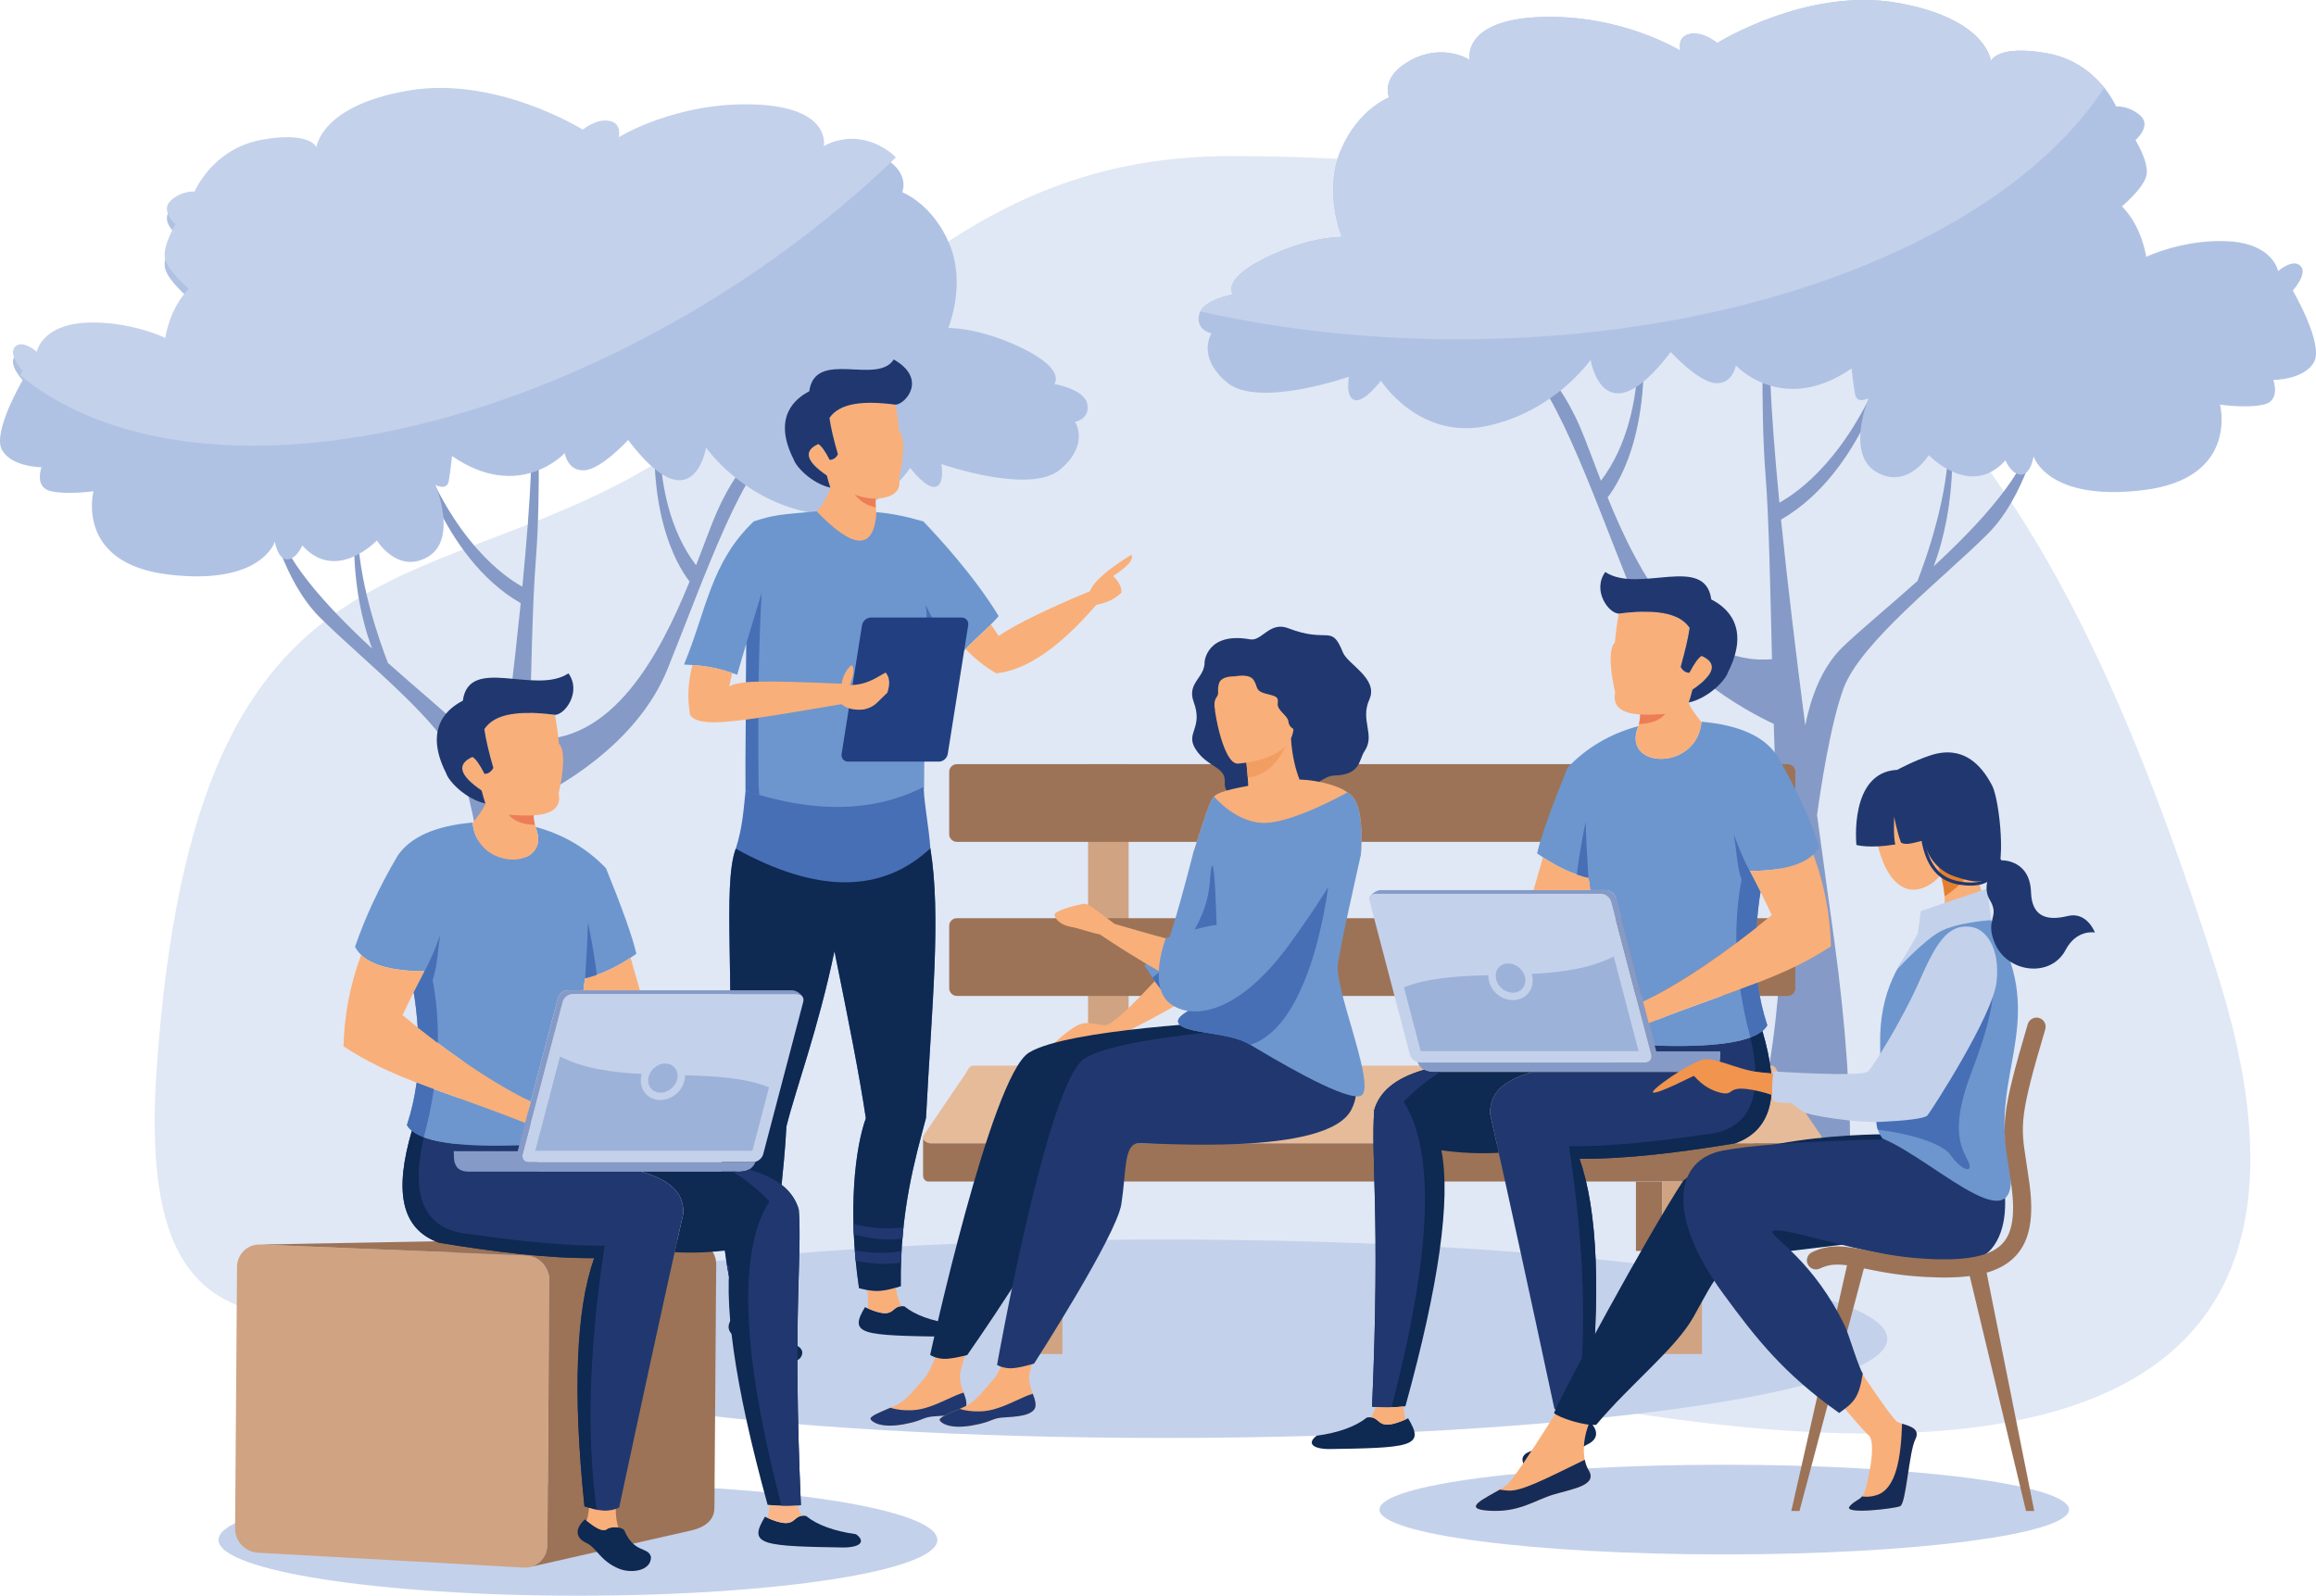 <?xml version="1.0" encoding="UTF-8"?><svg id="a" xmlns="http://www.w3.org/2000/svg" viewBox="0 0 2093.94 1442.87"><path d="M1112.91,141.11c-230.85,0-328.12,147.15-494.77,261.49-220.62,151.3-441.17,52.76-476.51,564.17-31.4,455.08,360.83,49.2,913.89,212.22,553.1,163.02,1116.33,228.74,949.16-298.75-167.1-527.42-355.3-739.12-891.77-739.12Z" style="fill:#e0e8f5; fill-rule:evenodd;"/><path d="M247.23,465.84c6.99,38.14,47.96,82.46,89.23,120.66-20.92-55.67-15.76-111.71-15.76-111.71l2.58,.73c0,48.32,19.5,103.42,27.47,123.94,26.82,23.94,52.11,44.69,66.34,58.59,18.52,18.05,27.76,45.12,32.46,68.41,7.79-60.7,15.47-123.94,21.25-181.07-72.99-41.92-96.79-144.97-96.79-144.97l3.24,1.02c32.97,89.66,80.45,121.1,95.01,129.03,7.86-80.93,11.5-147.45,5.6-172.77l8.19,1.38s3.38,85.29-1.67,148.17c-2.91,36.32-4.11,98.9-5.6,160.98,74.52,6.26,117.79-76.34,144.68-142.35-11.54-14.92-43.12-66.96-27.77-177.21l3.89,.94s-17.83,99.12,29.77,161.49c7.39-19,13.43-35.88,18.48-47.45,23.29-53.49,53.82-70.01,53.82-70.01l5.6,5.82c-34.53,17.54-69.87,121.61-103.6,205.23-28.38,70.37-103.31,109.75-126.41,120.44-.76,25.11-1.67,48.62-2.91,68.41-5.06,81.22-8.37,162.44,13.39,267.96,16.41,79.47,24.85,90.17,27.55,91.34h-102.98s-10.04-79.11,11.75-237.47c4.26-31,9.5-68.84,15.06-109.97-3.31-24.23-11.83-80.13-23.25-111.35-14.88-40.54-87.91-97.08-126.96-136.09-32.64-32.6-45.38-90.68-45.38-90.68l3.71-1.46Z" style="fill:#859ac6; fill-rule:evenodd;"/><path d="M1839.92,388.11c-7.13,39.15-49.2,84.71-91.63,123.94,21.47-57.13,16.23-114.77,16.23-114.77l-2.69,.8c0,49.63-20.01,106.25-28.24,127.29-27.58,24.67-53.49,45.92-68.12,60.19-19,18.63-28.53,46.43-33.33,70.3-8.08-62.37-15.94-127.36-21.9-186.02,75.03-43.08,99.41-148.9,99.41-148.9l-3.2,1.02c-33.92,92.06-82.67,124.45-97.67,132.53-8.08-83.11-11.79-151.45-5.75-177.5l-8.37,1.46s-3.49,87.62,1.67,152.25c2.98,37.26,4.22,101.6,5.75,165.35-76.56,6.4-121.03-78.45-148.61-146.28,11.86-15.28,44.25-68.7,28.53-182.01l-4.08,.94s18.34,101.82-30.5,166c-7.64-19.65-13.83-36.9-18.99-48.83-23.94-54.95-55.31-71.9-55.31-71.9l-5.75,5.97c35.44,17.98,71.75,124.88,106.4,210.84,29.18,72.27,106.18,112.73,129.91,123.79,.73,25.76,1.75,49.85,2.91,70.23,5.24,83.4,8.66,166.88-13.68,275.31-16.88,81.58-25.54,92.57-28.31,93.74h105.74s10.33-81.22-12.01-243.95c-4.44-31.81-9.82-70.67-15.5-112.95,3.42-24.89,12.15-82.31,23.87-114.33,15.28-41.7,90.32-99.78,130.42-139.8,33.62-33.48,46.65-93.15,46.65-93.15l-3.86-1.53Z" style="fill:#859ac6; fill-rule:evenodd;"/><path d="M857.43,296.56s28.27-.73,67.57,18.63c39.3,19.43,28.2,32.02,28.2,32.02,0,0,27.33,4.51,29.88,18.19,2.55,13.76-11.1,16.01-11.1,16.01,0,0,13.65,20.52-13.65,43.3-27.33,22.85-107.24-5.09-107.24-5.09,0,0,3.42,18.27-5.13,20.52-8.55,2.33-23.03-17.1-23.03-17.1,0,0-33.33,52.55-93.12,39.96-59.79-12.52-91.41-58.22-91.41-58.22,0,0-11.61,70.67-70.52-6.91,0,0-23.91,26.27-39.3,27.36-15.39,1.16-18.01-15.5-18.01-15.5,0,0-41.01,44.61-101.89,2.62,0,0-1.31,13.54-2.98,22.71-1.75,9.1-11.97,3.42-11.97,3.42,0,0,20.49,49.05-6.84,64.99-27.33,16.01-46.14-14.77-46.14-14.77,0,0-36.72,38.79-67.46,4.51,0,0-5.13,12.59-13.68,12.59s-11.1-16.01-11.1-16.01c0,0-11.94,39.96-96.5,29.69-84.57-10.26-67.5-75.32-67.5-75.32,0,0-23.03,3.42-38.43,0-15.39-3.42-8.55-21.69-8.55-21.69,0,0-27.33,0-35.88-15.94-8.52-16.01,18.81-62.73,18.81-62.73,0,0-13.68-14.84-6.84-21.69,6.84-6.91,19.65,4.51,19.65,4.51,0,0,4.26-23.94,43.56-26.2,39.3-2.33,72.63,13.68,72.63,13.68,0,0,3.39-26.27,21.32-44.47,0,0-17.94-14.85-21.32-26.27-3.46-11.43,9.35-31.95,9.35-31.95,0,0-14.52-12.59-4.26-21.69,10.26-9.1,21.36-8.01,21.36-8.01,0,0,16.23-38.79,60.66-46.79,44.39-7.93,49.52,6.84,49.52,6.84,0,0,3.42-37.62,82.86-51.31,79.44-13.68,158,35.37,158,35.37,0,0,12.01-10.26,23.91-8,12.01,2.33,8.55,14.85,8.55,14.85,0,0,51.27-31.95,122.16-29.62,70.89,2.26,63.21,37.62,63.21,37.62,0,0,23.07-14.85,51.23,0,28.2,14.78,19.69,33.11,19.69,33.11,0,0,27.33,10.26,42.68,46.72,15.39,36.53-.95,76.05-.95,76.05Z" style="fill:#b0c2e4; fill-rule:evenodd;"/><path d="M1213.16,214.25s-29.11-.8-69.5,19.14c-40.36,19.94-28.93,32.82-28.93,32.82,0,0-28.09,4.66-30.75,18.78-2.62,14.05,11.43,16.38,11.43,16.38,0,0-14.05,21.11,14.01,44.54,28.09,23.51,110.14-5.24,110.14-5.24,0,0-3.49,18.78,5.31,21.11,8.73,2.33,23.66-17.54,23.66-17.54,0,0,34.2,53.86,95.63,40.97,61.43-12.88,93.88-59.75,93.88-59.75,0,0,11.94,72.56,72.49-7.13,0,0,24.6,26.93,40.39,28.09,15.79,1.16,18.49-15.94,18.49-15.94,0,0,42.14,45.85,104.65,2.69,0,0,1.38,13.97,3.13,23.29,1.75,9.39,12.23,3.57,12.23,3.57,0,0-21.03,50.36,7.06,66.81,28.09,16.38,47.38-15.28,47.38-15.28,0,0,37.77,39.88,69.28,4.73,0,0,5.31,12.88,14.12,12.88s11.35-16.45,11.35-16.45c0,0,12.3,41.05,99.12,30.49,86.9-10.55,69.43-77.36,69.43-77.36,0,0,23.58,3.56,39.44,0,15.79-3.49,8.73-22.27,8.73-22.27,0,0,28.09,0,36.9-16.37,8.8-16.45-19.29-64.48-19.29-64.48,0,0,13.97-15.28,6.99-22.27-6.99-7.06-20.24,4.66-20.24,4.66,0,0-4.36-24.6-44.68-26.93-40.39-2.33-74.6,14.05-74.6,14.05,0,0-3.49-26.93-21.9-45.7,0,0,18.41-15.21,21.9-27,3.49-11.72-9.68-32.82-9.68-32.82,0,0,14.99-12.88,4.37-22.2-10.48-9.39-21.91-8.22-21.91-8.22,0,0-16.66-39.88-62.3-48.11-45.63-8.15-50.87,7.06-50.87,7.06,0,0-3.49-38.65-85.15-52.76-81.58-14.05-162.3,36.39-162.3,36.39,0,0-12.3-10.55-24.6-8.22-12.23,2.33-8.73,15.21-8.73,15.21,0,0-52.69-32.82-125.47-30.49-72.92,2.4-64.99,38.72-64.99,38.72,0,0-23.65-15.21-52.62,0-28.96,15.21-20.23,33.99-20.23,33.99,0,0-28.09,10.55-43.81,48.03-15.87,37.55,1.02,78.16,1.02,78.16Z" style="fill:#b0c2e4; fill-rule:evenodd;"/><path d="M13.62,313.52c6.84-6.84,19.65,4.59,19.65,4.59,0,0,4.26-23.94,43.56-26.27,39.3-2.26,72.63,13.68,72.63,13.68,0,0,3.39-26.2,21.32-44.47,0,0-17.94-14.85-21.32-26.27-3.46-11.35,9.35-31.95,9.35-31.95,0,0-14.52-12.52-4.26-21.62,10.26-9.17,21.36-8.01,21.36-8.01,0,0,16.23-38.79,60.66-46.8,44.39-8,49.52,6.84,49.52,6.84,0,0,3.42-37.63,82.86-51.31,79.44-13.75,158,35.3,158,35.3,0,0,12.01-10.26,23.91-7.93,12.01,2.26,8.55,14.77,8.55,14.77,0,0,51.27-31.95,122.16-29.62,70.89,2.26,63.21,37.7,63.21,37.7,0,0,23.07-14.92,51.23,0,6.37,3.27,10.77,6.84,13.94,10.19-67.25,64.92-149.15,124.01-241.07,170.37-223.72,112.88-440.48,117.68-550.67,26.56,1.35-2.55,2.26-4.08,2.26-4.08,0,0-13.68-14.85-6.84-21.69Z" style="fill:#c4d1eb; fill-rule:evenodd;"/><path d="M1053.02,1120.83c-360.83,0-653.32,40.18-653.32,89.73s292.49,89.66,653.32,89.66,653.35-40.1,653.35-89.66-292.49-89.73-653.35-89.73Z" style="fill:#c4d1eb; fill-rule:evenodd;"/><path d="M522.51,1341.93c179.47,0,324.95,22.63,324.95,50.51s-145.48,50.43-324.95,50.43-324.91-22.56-324.91-50.43,145.48-50.51,324.91-50.51Z" style="fill:#c4d1eb; fill-rule:evenodd;"/><path d="M729.92,466.86c4.88,.29,9.61-5.46,10.95-7.21,5.2-6.62,8.55-14.41,9.9-18.7-1.02-2.91-2.07-6.55-3.2-10.99-18.88-12.81-21.43-22.27-7.75-28.46,2.77,1.53,6.19,6.33,10.3,14.34,3.27-.15,5.75-1.82,7.46-5.02-3.93-13.46-6.44-24.45-7.64-32.9,9.32-13.76,31.04-15.79,59.82-12.01,1.35,7.64,2.44,15.72,3.28,24.31,5.09,4.73,4.44,22.05-.22,42.14,2.33,11.35-4.69,17.61-21.1,18.63-.18,2.69,.07,5.9,.14,7.86,.04,1.75,.07,5.17,1.89,5.68l3.06,.73c-.29,40.75-21.14,48.54-66.88,1.6Z" style="fill:#f9af79; fill-rule:evenodd;"/><path d="M809.76,365.92c-28.78-3.78-50.51-1.75-59.82,12.01,1.2,8.44,3.71,19.43,7.64,32.9-1.71,3.2-4.19,4.88-7.46,5.02-4.11-8.01-7.53-12.81-10.3-14.34-13.68,6.19-11.13,15.65,7.75,28.46,1.09,4.44,2.18,8.08,3.2,10.99-16.99-3.86-31.19-19-33.19-25.55-19.79-39.01,2.29-55.53,14.08-61.57,5.24-38.64,61.53-5.17,76.38-28.82,31,17.68,10.44,40.54,1.71,40.9Z" style="fill:#20386f; fill-rule:evenodd;"/><path d="M772.79,446.99c4.58,2.33,10.91,3.64,18.92,4-.18,2.69-.07,5.82,.11,7.79-8.04-1.6-14.37-5.53-19.03-11.79Z" style="fill:#ed7d57; fill-rule:evenodd;"/><path d="M695.61,1229.56c-17.9-6.26-19.32-15.5-28.97-19.94-9.71-4.58-10.81-12.59-1.35-21.4,7.02,5.6,15.72,12.44,20.31,8.81,3.09-2.4,13.54-2.26,15.57,1.31,9.1,21.11,21.72,14.41,24.2,24.02,.29,12.81-21.58,10.12-29.77,7.21Z" style="fill:#0e2952; fill-rule:evenodd;"/><path d="M850.51,1208.6c-31.51-.51-55.02-.88-65.94-4.29-11.72-3.71-9.28-10.92-2.55-22.34,29.69,13.68,21.76-2.77,35.66-.73,9.75,7.86,24.2,13.17,43.3,15.79,8.11,5.96,4.84,11.28-10.48,11.57Z" style="fill:#0e2952; fill-rule:evenodd;"/><path d="M834.76,471.44c-15.72-4.58-29.8-7.35-42.32-8.3-2.26,34.5-20.27,34.28-54.04-.73-32.53,2.76-38.86,3.13-56.91,9.02-39.04,37.26-42.65,80.27-63.06,129.47,22.63,1.02,32.75,3.71,48.11,9.24,3.31-11.79,6.08-21.32,8.3-28.46-.62,64.77-.87,109.24-.73,133.25,74.7,29.62,136.27,19.5,161.38-3.56,.36-57.71,.84-103.34,1.42-136.89,8.95,10.48,17.25,18.7,24.89,24.45,18.3-20.96,30.71-29.48,41.12-41.85-23-37.7-55.97-72.85-68.16-85.66Z" style="fill:#6d96ce; fill-rule:evenodd;"/><path d="M985.33,534.62c-39.23,16.3-66.74,29.77-82.42,40.39l-6.99-10.33c-6.48,6.55-13.9,12.88-22.96,22.12,8.37,8.8,17.32,16.01,27.8,22.05,27.25-2.91,57.42-23.58,90.43-61.93,10.26-2.04,17.79-5.75,22.67-11.14,.25-5.02-2.22-9.97-7.46-14.92,13.68-8.95,19.14-15.28,16.34-19.14-21.47,13.24-33.95,24.24-37.41,32.9Z" style="fill:#f9af79; fill-rule:evenodd;"/><path d="M835.48,711.39c-1.45,5.6,4.66,38.5,5.68,55.67,9.93,61.28,1.38,141.12-3.93,243.73-9.57,36.17-23.72,84.35-22.78,152.17-16.67,5.09-22.71,5.68-37.77,1.82-10.52-70.81-3.31-127.5,6.15-153.63-6.08-40.47-15.17-85.81-28.38-151.09-14.88,71.18-34.83,124.01-43.45,158.51-1.71,38.43-9.5,90.32-13.57,155.6-12.34,3.71-20.05,4.8-32.9,3.2-16.67-59.97-13.86-125.32-6.81-195.91,7.5-84.93-4.88-180.78,7.5-214.04,6.37-19.65,7.17-37.12,8.88-52.47,62.33,20.74,116.15,19.58,161.38-3.56Z" style="fill:#466fb5; fill-rule:evenodd;"/><path d="M685.6,649.09c-4,.58-7.79,1.09-11.35,1.6-.18,28.6-.22,50-.14,64.26,3.53,1.6,8.52,3.42,12.37,3.86-.04-1.82-.58-6.11-.62-7.86-.25-21.91-.33-42.5-.25-61.86h0Zm182.67-57.35c-10.99-9.1-21.47-24.02-31.4-44.61,1.13,7.2,1.56,16.81,1.31,28.82,8.48,9.82,16.34,17.47,23.62,23,2.22-2.55,4.37-4.95,6.48-7.2h0Zm-179.58-55.75c-4.84,15.65-9.46,30.86-13.87,45.7-.11,12.52-.22,24.24-.33,35.3,3.2-.29,6.95-.51,11.39-.66,.47-30.42,1.38-57.2,2.8-80.35Z" style="fill:#466fb5; fill-rule:evenodd;"/><path d="M787.34,558.41h82.24c3.75,0,6.37,3.13,5.79,6.91l-18.49,116.44c-.58,3.78-4.19,6.91-7.93,6.91h-82.24c-3.78,0-6.37-3.13-5.79-6.91l18.45-116.44c.62-3.78,4.19-6.91,7.97-6.91Z" style="fill:#223f81; fill-rule:evenodd;"/><path d="M626.03,601.35c-3.53,14.41-5.02,27.65-2.11,45.12,8.88,12.88,44.69,5.68,136.93-9.75,3.31,3.06,10.15,6.04,20.52,4.73,9.64-2.48,10.12-4.95,20.92-15.14,2.66-7.93,2.07-14.05-1.6-18.2-12.19,7.13-18.59,10.99-32.31,11.43,3.64-9.39,4.18-15.5,1.64-18.19-4.69,3.71-7.75,9.39-9.13,16.88-72.74-3.13-91.92-2.69-101.6,2.4,1.05-4.58,2-8.59,2.8-12.08-11.32-3.86-20.52-6.04-36.06-7.2Z" style="fill:#f9af79; fill-rule:evenodd;"/><path d="M784.14,1166.46c.73,6.19,.84,11.72,.29,16.6,24.85,10.77,20.63-1.68,30.57-1.97-2.51-4.37-4.11-9.97-4.88-16.81-10.81,3.06-16.96,3.78-25.98,2.18h0Zm-115.68,11.36c0,4.51-.47,8.44-1.31,11.86,6.62,5.24,14.26,10.7,18.45,7.35,2.04-1.6,7.24-2.04,11.13-1.16-1.6-5.46-2.87-12.23-3.78-20.38-8.73,2.33-15.43,3.13-24.49,2.33Z" style="fill:#f9af79; fill-rule:evenodd;"/><path d="M841.16,767.06c-43.85,40.9-102.51,40.97-175.94,.37-12.37,33.26,0,129.11-7.5,214.04-7.06,70.59-9.86,135.95,6.81,195.91,1.35,.22,2.66,.29,3.93,.44,9.06,.8,15.76,0,24.49-2.33,1.42-.44,2.91-.88,4.48-1.31,4.08-65.28,11.86-117.17,13.57-155.6,8.62-34.5,28.56-87.33,43.45-158.51,13.21,65.28,22.31,110.62,28.38,151.09-9.46,26.13-16.67,82.82-6.15,153.63,2.77,.66,5.2,1.24,7.46,1.67,9.02,1.6,15.17,.88,25.98-2.18,1.35-.44,2.8-.8,4.33-1.31-.95-67.83,13.21-116.01,22.78-152.17,5.31-102.62,13.87-182.45,3.93-243.73Z" style="fill:#0e2952; fill-rule:evenodd;"/><path d="M771.95,1116.17c16.01,4.29,30.64,5.61,43.92,3.93,.29-3.57,.62-6.99,.98-10.41-14.59,1.96-29.66,.94-45.23-2.91,.07,3.05,.18,6.18,.33,9.38h0Zm-116.88,12.16c17.39,2.11,32.79,.94,46.25-3.42,.29-3.71,.65-7.28,.98-10.85-15.06,4.95-31.11,6.62-48.21,5.02,.29,3.13,.62,6.18,.98,9.24h0Zm43.96,23c.29-3.64,.58-7.21,.87-10.77-13.43,3.71-27.62,4.87-42.61,3.56,.47,3.13,1.05,6.19,1.64,9.32,14.81,1.68,28.2,.95,40.1-2.11h0Zm116.08-20.01c-13.54,2.26-27.65,1.97-42.28-.72,.25,3.05,.51,6.18,.84,9.39,14.96,3.13,28.6,3.71,40.97,1.67,.15-3.49,.29-6.91,.47-10.34Z" style="fill:#20386f; fill-rule:evenodd;"/><rect x="1479.09" y="1068.43" width="23.87" height="62.66" style="fill:#9c7357;"/><path d="M1497.65,690.94h-36.68v272.62h36.68v-272.62h0Zm-477.23,0h-36.68v272.62h36.68v-272.62Z" style="fill:#d0a382; fill-rule:evenodd;"/><path d="M1616.2,690.94H865.21c-3.86,0-7.02,3.13-7.02,6.91v56.55c0,3.78,3.17,6.84,7.02,6.84h750.98c3.79,0,6.99-3.06,6.99-6.84v-56.55c0-3.78-3.2-6.91-6.99-6.91Z" style="fill:#9c7357; fill-rule:evenodd;"/><path d="M1616.2,830.24H865.21c-3.86,0-7.02,3.05-7.02,6.84v56.55c0,3.78,3.17,6.91,7.02,6.91h750.98c3.79,0,6.99-3.13,6.99-6.91v-56.55c0-3.79-3.2-6.84-6.99-6.84Z" style="fill:#9c7357; fill-rule:evenodd;"/><path d="M1601.5,963.56H879.92c-3.71,0-4.66,3.86-6.73,6.91l-38.39,56.55c-2.04,3.05,3.13,6.84,6.77,6.84h798.22c3.64,0,8.88-3.79,6.77-6.84l-38.35-56.55c-2.11-3.13-3.06-6.91-6.7-6.91Z" style="fill:#e5bb9a; fill-rule:evenodd;"/><path d="M834.58,1029.64v33.41c0,2.98,2.18,5.31,4.8,5.31h802.58c2.62,0,4.8-2.33,4.8-5.31v-33.41c-.88,2.26-4.37,4.22-6.99,4.22H841.56c-2.62,0-6.04-1.97-6.99-4.22Z" style="fill:#9c7357; fill-rule:evenodd;"/><path d="M1538.76,1068.36h-35.8v155.96h35.8v-155.96h0Zm-578.21,0h-35.77v155.96h35.77v-155.96Z" style="fill:#d0a382; fill-rule:evenodd;"/><path d="M1201.52,1310.27c32.89-.51,57.57-.87,68.99-4.51,12.23-3.86,9.68-11.35,2.62-23.29-31,14.26-22.7-2.98-37.26-.73-10.26,8.15-25.32,13.68-45.41,16.45-8.44,6.26-4.95,11.86,11.07,12.08Z" style="fill:#0e2952; fill-rule:evenodd;"/><path d="M1243.87,808.18h203.63c3.93,0,8.15,3.27,9.17,7.28l36.24,137.91c1.02,4.08-1.38,7.35-5.39,7.35h-203.63c-4.08,0-8.15-3.28-9.24-7.35l-36.17-137.91c-1.09-4,1.31-7.28,5.39-7.28Z" style="fill:#c4d1eb; fill-rule:evenodd;"/><path d="M1461.04,812.11l24.6,93.66c29.55-14.41,65.06-37.55,102.47-67.17,1.02-13.39,2.18-24.02,3.64-32.02-2.91-5.9-6.26-12.23-9.75-18.99,34.42-.22,55.46-7.64,62.95-22.27-9.24-26.93-22.05-54.44-38.65-82.53-11.5-17.1-34.21-27.22-67.97-30.2-3.93,45.27-73.36,42.94-57.06,4-25.18,6.77-46.5,19.21-63.97,37.48-15.06,37.04-24.24,62.95-27.58,77.58,16.38,11.43,31.88,18.85,46.43,22.2,.73,3.2,1.24,6.91,1.6,10.99h14.12c3.93,0,8.15,3.28,9.17,7.28Z" style="fill:#6d96ce; fill-rule:evenodd;"/><path d="M1485.64,905.78l-24.6-93.66c-1.02-4-5.24-7.28-9.17-7.28h-203.71c-4,0-11.14,5.17-9.97,9.17-.14-3.35,2.11-5.82,5.68-5.82h203.63c3.93,0,8.15,3.27,9.17,7.28l36.24,137.91c.58,2.48,0,4.59-1.45,5.9,3.35-2.11,6.55-6.33,5.82-9.17l-11.64-44.32Z" style="fill:#859ac6; fill-rule:evenodd;"/><path d="M1487.53,960.73h-203.63c-.73,0-1.53-.15-2.26-.37,4.08,10.48,15.06,8.95,19.36,8.95h241.4c13.1-.58,12.81-9.75,12.96-18.56h-58.01c.22,2.76-2.76,6.55-5.89,8.51-1.02,.95-2.33,1.46-3.93,1.46Z" style="fill:#859ac6; fill-rule:evenodd;"/><path d="M1459,864.88c-21.83,11.06-47.6,14.41-74.23,15.79,.29,.94,.58,1.89,.73,2.91,1.74,11.21-6.12,20.74-17.47,20.74s-20.52-8.51-22.2-19.07c-.15-1.16-.22-2.25-.22-3.42-27.58,.73-54.22,2.26-76.27,10.92l15.14,57.71h197.01l-22.49-85.59Z" style="fill:#9db2d9; fill-rule:evenodd;"/><path d="M1363.59,871.21c7.35,0,14.19,5.9,15.36,13.17,1.09,7.35-3.86,13.24-11.21,13.24s-14.12-5.9-15.28-13.24c-1.17-7.28,3.79-13.17,11.13-13.17Z" style="fill:#9db2d9; fill-rule:evenodd;"/><path d="M1597.86,927.1c-4.08-12.37-6.99-25.25-8.73-38.57-27.44,10.62-58.8,20.89-98.39,36.53l5.31,20.38c59.89,1.96,93.88-4.15,101.81-18.34Z" style="fill:#6d96ce; fill-rule:evenodd;"/><path d="M1490.73,925.06c39.59-15.65,70.96-25.91,98.39-36.53,24.16-9.32,45.27-19,66.3-32.9-.88-26.86-4.88-52.83-15.94-82.96-10.19,9.75-29.4,14.7-57.49,14.92,8.15,15.36,14.7,28.67,19.87,39.81-42.29,35.08-83.04,62.23-116.22,78.38l5.09,19.29Z" style="fill:#f9af79; fill-rule:evenodd;"/><path d="M1395.03,775.22c-3.06,10.7-5.9,20.52-8.51,29.62h51.24c-.37-4.08-.88-7.78-1.6-10.99-12.95-2.98-26.71-9.17-41.12-18.63Z" style="fill:#f9af79; fill-rule:evenodd;"/><path d="M1270.66,1271.55c30.35-109.82,41.19-186.96,32.53-231.43,17.25,2.4,34.57,3.2,51.89,2.26-2.62-11.86-5.31-23.72-8-35.8,.29-16.38,8.66-28.53,38.35-37.26h-84.42c-2.84,0-8.73,.73-13.46-1.97-27.22,7.79-40.47,20.6-45.05,36.24-3.27,43.16,5.61,92.21-1.97,268.33,9.46,1.02,19.51,.88,30.13-.36Z" style="fill:#0e2952; fill-rule:evenodd;"/><path d="M1302.38,969.31h-1.38c-2.84,0-8.73,.73-13.46-1.97-27.22,7.79-40.47,20.6-45.05,36.24-3.27,43.16,5.61,92.21-1.97,268.33,5.68,.58,11.5,.8,17.61,.58,15.65-61.21,52.84-211.42,10.92-276.12,9.82-10.41,20.96-19.43,33.33-27.07Z" style="fill:#20386f; fill-rule:evenodd;"/><path d="M1538.33,653.02c-5.39-6.84-10.19-13.17-11.57-17.76,1.09-3.06,2.25-6.99,3.42-11.72,20.23-13.75,23-23.87,8.3-30.49-2.98,1.67-6.7,6.77-11.06,15.36-3.49-.14-6.12-1.96-7.94-5.38,4.15-14.41,6.92-26.2,8.15-35.22-9.97-14.77-33.26-16.88-64.11-12.96-1.46,8.3-2.62,16.96-3.49,26.13-5.46,5.02-4.8,23.65,.29,45.12-2.55,12.23,4.95,18.85,22.56,19.94,.29,4.37-1.45,9.9-1.6,10.55h0v.15c-16.01,38.65,52.69,41.05,57.06-3.71Z" style="fill:#f9af79; fill-rule:evenodd;"/><path d="M1463.52,554.85c30.85-3.93,54.14-1.82,64.11,12.96-1.23,9.02-4,20.81-8.15,35.22,1.82,3.42,4.44,5.24,7.94,5.38,4.37-8.59,8.08-13.68,11.06-15.36,14.7,6.62,11.93,16.74-8.3,30.49-1.17,4.73-2.33,8.66-3.42,11.72,18.2-4.08,33.41-20.3,35.51-27.36,21.18-41.77-2.4-59.46-15.06-65.86-5.61-41.41-65.72-4.8-95.85-24.82-12.01,16.59,2.84,37.33,12.16,37.62Z" style="fill:#20386f; fill-rule:evenodd;"/><path d="M1505.72,645.53c-8.51,.73-16.16,.87-22.85,.51,.15,2.98-.58,6.55-1.09,8.66,10.85-.22,18.85-3.35,23.94-9.17Z" style="fill:#ed7d57; fill-rule:evenodd;"/><path d="M1568.68,1033.86c35.59-12.74,40.39-48.11,24.74-101.6-12.88,10.48-45.34,14.92-97.37,13.17l1.24,4.66c0,.22,.07,.44,.07,.66h58.01c-.15,8.81,.15,17.98-12.96,18.56h-156.98c-29.69,8.73-38.06,20.89-38.35,37.26,18.77,83.98,35.51,160.98,58.29,267.31,7.64,4.36,18.12,4,31.51-.95,10.63-103.2,7.71-178.23-8.81-225.1,43.89,.15,90.75-5.82,140.61-13.97Z" style="fill:#20386f; fill-rule:evenodd;"/><path d="M1568.68,1033.86c35.59-12.74,40.39-48.11,24.74-101.6-2.69,2.19-6.33,4.15-10.84,5.9,12.95,54.95-1.16,85-42.94,87.91-48.69,7.21-89.08,10.7-121.1,10.41,14.12,91.63,16.59,171.46,7.28,239.66,3.42-.66,7.13-1.75,11.06-3.2,10.63-103.2,7.71-178.23-8.81-225.1,43.89,.15,90.75-5.82,140.61-13.97Z" style="fill:#0e2952; fill-rule:evenodd;"/><path d="M1243.73,1272.21c-.88,3.28-2.33,6.41-4.37,9.32,9.54,.95,5.82,13.17,31.59,1.97-1.16-3.27-1.75-7.2-1.89-11.72-8.88,.95-17.32,1.09-25.33,.44Z" style="fill:#f9af79; fill-rule:evenodd;"/><path d="M1405.44,1329.63c17.47-7.28,20.09-19,29.69-23.51,9.75-4.51,10.85-12.59,1.38-21.32-7.06,5.6-15.72,12.45-20.3,8.81-3.06-2.4-13.54-2.25-15.57,1.31-9.03,21.03-21.69,14.41-24.16,23.94-.29,12.81,17.9,15.28,28.96,10.77Z" style="fill:#0e2952; fill-rule:evenodd;"/><path d="M1408.42,1275.34c.15,5.61-.66,11.21-2.33,16.88,3.71-.58,8.22-.07,10.12,1.38,4.22,3.35,12.08-2.25,18.7-7.57-1.09-2.98-1.82-6.91-2.19-11.72-9.75,3.06-17.83,3.42-24.31,1.02Z" style="fill:#fab688; fill-rule:evenodd;"/><path d="M1581.99,787.59c-4.51-8.15-9.32-19.21-14.41-33.04,2.76,16.08,2.62,27.73,6.99,40.97-3.57,18.7-5.02,37.84-4.66,57.06,5.96-4.51,12.08-9.17,18.2-13.97,1.02-13.39,2.18-24.02,3.64-32.02-2.91-5.9-6.26-12.23-9.75-18.99h0Zm-156.33,3.2c3.57,1.24,7.06,2.33,10.48,3.06-1.31-20.45-2.18-37.41-2.55-50.8-3.93,19.8-6.62,35.66-7.94,47.74h0Zm172.19,136.31c-4.08-12.37-6.99-25.25-8.73-38.57-5.1,1.96-10.33,3.93-15.72,5.89,2.18,14.63,5.24,29.18,9.17,43.67,7.71-2.84,12.81-6.55,15.28-10.99Z" style="fill:#466fb5; fill-rule:evenodd;"/><path d="M1056.14,873.68s-47.49,54.22-57.2,53.34c-9.93-.87-15.97-4-24.63,0-6.19,2.91-25.84,18.7-20.52,17.69,5.24-1.09,14.77-2.26,17.29-2.55,3.49-.29,9.02-.44,12.81-1.02,2.4-.44,11.03-.73,13.9-.8,12.48-.36,71.61-34.93,71.61-34.93l-13.24-31.73Z" style="fill:#f9af79; fill-rule:evenodd;"/><path d="M1089.11,598.29s2.15-27.22,41.3-20.16c10.41,1.82,17.54-16.59,34.42-10.04,36.54,14.19,38.72-4.51,49.27,21.76,4.44,10.99,32.53,23.8,23.94,42.72-8.59,19.07,5.75,31.8-4.37,46.72-5.24,7.71-3.05,21.47-27.65,21.98-12.3,.22-31.44,22.93-45.12,27.07-13.83,4.08-55.13-1.82-53.56-20.67,1.24-14.77-15.97-13.54-26.53-30.49-9.21-14.77,7.24-18.56-1.56-42.43-6.44-17.54,10.37-21.83,9.86-36.46Z" style="fill:#20386f; fill-rule:evenodd;"/><path d="M873.73,1268.42c.8,9.1-11.86,11.36-26.56,12.08-14.66,.73-10.26,3.71-30.38,7.43-20.12,3.56-28.2-1.89-29.66-4.66-1.31-2.4,8.08-6.19,18.05-10.41,1.24-.58,2.48-1.09,3.75-1.67,11.24-4.87,17.54-14.99,26.31-24.31,8.3-8.88,16.16-37.19,16.16-37.19l27.36-5.82s-7.68,25.47-10.34,36.39c-1.6,6.33,.73,13.54,2.77,19,1.13,2.91,2.22,5.96,2.55,9.17Z" style="fill:#f9af79; fill-rule:evenodd;"/><path d="M847.17,1280.5c-14.66,.73-10.26,3.71-30.38,7.43-20.12,3.56-28.2-1.89-29.66-4.66-1.31-2.4,8.08-6.19,18.05-10.41l.15,.15s14.16,4.8,30.49,.36c13.32-3.64,26.2-11.57,35.37-14.12,1.13,2.91,2.22,5.96,2.55,9.17,.8,9.1-11.86,11.36-26.56,12.08Z" style="fill:#20386f; fill-rule:evenodd;"/><path d="M1116,923.46s-151.66,6.84-185.87,28.46c-34.24,21.54-89.15,273.2-89.15,273.2,0,0,3.38,2.7,10.99,3.49,7.02,.8,22.52-3.35,22.52-3.35,0,0,78.93-112.59,84.46-140.97,5.53-28.31,4.19-53.64,16.85-54.29,12.66-.72,170.41,19.14,194.28-22.85,23.87-42.07-54.08-83.69-54.08-83.69Z" style="fill:#0e2952; fill-rule:evenodd;"/><path d="M936.28,1269.44c.84,9.17-11.86,11.35-26.53,12.08-14.74,.73-10.26,3.71-30.42,7.35-20.12,3.64-28.2-1.82-29.66-4.51-1.31-2.47,8.04-6.26,18.05-10.48,1.24-.51,2.51-1.09,3.78-1.68,11.21-4.87,17.5-14.99,26.27-24.31,8.3-8.88,16.16-37.19,16.16-37.19l27.36-5.82s-7.68,25.47-10.37,36.39c-1.53,6.4,.77,13.53,2.84,18.99,1.09,2.91,2.22,5.97,2.51,9.17Z" style="fill:#f9af79; fill-rule:evenodd;"/><path d="M909.75,1281.52c-14.74,.73-10.26,3.71-30.42,7.35-20.12,3.64-28.2-1.82-29.66-4.51-1.31-2.47,8.04-6.26,18.05-10.48l.14,.14s14.15,4.8,30.49,.37c13.32-3.57,26.2-11.57,35.41-14.12,1.09,2.91,2.22,5.97,2.51,9.17,.84,9.17-11.86,11.35-26.53,12.08Z" style="fill:#20386f; fill-rule:evenodd;"/><path d="M1174.81,927.03s-161.53,7.64-194.9,30.57c-33.37,22.93-78.45,276.55-78.45,276.55,0,0,3.49,2.55,11.1,3.06,7.06,.51,22.38-4.22,22.38-4.22,0,0,74.45-115.57,78.89-144.17,4.47-28.53,2.15-53.78,14.74-54.95,12.63-1.16,171.06,12.52,193.19-30.42,22.27-42.94-46.94-76.42-46.94-76.42Z" style="fill:#20386f; fill-rule:evenodd;"/><path d="M1223.13,720.71c-.07-.15-.14-.15-.22-.29-1.31-1.46-2.76-2.77-4.51-3.93h-.07c-13.17-9.24-36.75-11.21-36.75-11.21h0s-2.62-.22-6.7-.44c-3.06-8-6.55-19.87-7.71-37.19l-2.33,.58-39.26,10.55s1.71,12.52,2.55,24.31c.18,2.55,.33,5.1,.4,7.5-1.16,.44-25.62,3.86-30.93,9.61-5.31,5.68-15.94,43.74-18.63,50.51l151.38,2.48s3.79-39.59-7.21-52.47Z" style="fill:#f9af79; fill-rule:evenodd;"/><path d="M1228.74,991.29c-17.9,1.75-78.31-34.71-98.39-46.58-.4-.22-.73-.44-1.05-.66-8.37-4.88-20.16-7.21-31.37-9.1-14.27-2.33-27.58-3.86-31.84-8.95-5.09-6.11,9.86-12.81,21.84-19.87,6.04-3.49,11.35-7.06,13.02-10.7,1.27-2.77,1.16-8.95,.33-16.88h0c-.15-1.46-.33-3.06-.55-4.66-.99,2.04-2.22,4.15-3.64,6.26-3.49,5.24-8.15,10.63-12.81,14.99-5.68,5.39-11.36,9.39-14.89,10.26-2.37,.59-4.76,.29-7.09-.65-6.29-2.4-12.37-9.32-17.18-16.01-1.16-1.6-2.22-3.13-3.17-4.66-3.31-4.95-5.64-9.1-6.55-10.04-2.66-2.98,10.81-8.88,16.34-13.25,5.49-4.44,27.22-90.1,27.22-90.1,2.66-6.77,13.32-44.83,18.63-50.51,0,0,20.74,25.25,47.59,23.87,26.71-1.46,72.49-27.22,73.14-27.58,2.33,1.02,4.8,4.22,4.8,4.22,10.99,12.88,7.21,52.47,7.21,52.47,0,0-20.96,92.21-20.96,101.52,0,17.1,14.12,56.26,20.81,84.57,4.3,17.9,5.61,31.37-1.45,32.02Z" style="fill:#6d96ce; fill-rule:evenodd;"/><path d="M1125.57,678.79s1.75,12.52,2.55,24.31c22.23-2.11,32.64-23.22,36.71-34.86l-39.26,10.55Z" style="fill:#f29e63; fill-rule:evenodd;"/><path d="M1118.88,690.5s52.8-2.69,50.61-35.51c-2.18-32.9,3.2-55.31-30.56-55.02-33.8,.29-39.52,13.25-41.48,24.38-1.93,11.13,7.64,65.93,21.44,66.15Z" style="fill:#f9af79; fill-rule:evenodd;"/><path d="M1116.66,611.61s12.59-2.91,16.74,3.2c4.12,6.19,1.16,9.61,10.34,12.23,9.24,2.55,12.37,2.33,11.5,8.81-1.02,6.4,9.17,11.21,9.6,16.38,.44,5.17,4.66,7.71,8.74,8.08,4.07,.36,2.26-66.45-13.39-69.36-15.65-2.98-30.75,.51-35.37,4.22-4.59,3.64-8.15,16.45-8.15,16.45Z" style="fill:#20386f; fill-rule:evenodd;"/><path d="M1116.66,611.61s-12.26-.8-14.48,6.19c-2.22,6.99,.73,8.66-2.4,12.88-3.13,4.22-1.31,11.72-1.31,11.72,0,0-24.27-44.69,1.31-47.6,25.58-2.98,24.93,2.26,16.88,16.81Z" style="fill:#20386f; fill-rule:evenodd;"/><path d="M1100.61,863.42c-3.49,10.48-9.75,22.12-16.34,31.73-5.68,5.39-11.36,9.39-14.89,10.26-2.37,.59-4.76,.29-7.09-.65-6.29-2.4-12.37-9.32-17.18-16.01-1.16-1.6-2.22-3.13-3.17-4.66,16.74-13.39,48.54-44.17,51.82-86.31,4.51-57.57,7.09,68.27,6.84,65.65Z" style="fill:#466fb5; fill-rule:evenodd;"/><path d="M1062.3,904.76c5.82-8.88,17.72-17.69,34.79-24.6-7.86,11.72-21.29,23.72-27.69,25.25-2.37,.59-4.76,.29-7.09-.65Z" style="fill:#529aaa; fill-rule:evenodd;"/><path d="M1201.81,794.07s-13.17,132.45-71.47,150.65c-.4-.22-.73-.44-1.05-.66-8.37-4.88-20.16-7.21-31.37-9.1-14.27-2.33-27.58-3.86-31.84-8.95-5.09-6.11,9.86-12.81,21.84-19.87,6.04-3.49,11.35-7.06,13.02-10.7,1.27-2.77,1.16-8.95,.33-16.88h0c56.58-20.96,100.54-84.49,100.54-84.49Z" style="fill:#466fb5; fill-rule:evenodd;"/><path d="M1216.66,754.84c-6.11-27.58-33.84-11.72-33.84-11.72-9.61-2.18-80.13,112.08-85.77,114.7-4.77,2.18-69.79-16.67-89.51-22.49-5.13-4-23-17.9-26.13-18.12-3.67-.29-28.13,5.97-27.98,9.9,.15,3.86,5.86,9.54,14.88,10.99,6.88,1.09,18.49,5.6,25.87,6.7h0s71.76,48.91,102.29,54.87c27.51,5.39,126.3-117.31,120.19-144.83Z" style="fill:#f9af79; fill-rule:evenodd;"/><path d="M1054.04,848.28s-16.52,42.5,3.27,58.66c19.83,16.16,62.84,10.7,109.93-55.02,47.09-65.64,66.23-101.45,41.85-111.86-24.45-10.41-44.68,5.96-57.2,31.51-13.1,26.57-37.08,63.32-51.53,64.7-14.41,1.38-46.32,12.01-46.32,12.01Z" style="fill:#6d96ce; fill-rule:evenodd;"/><path d="M235.44,1125.35l240.42,9.82c11.53,.44,20.92,10.26,20.81,21.83l-1.78,240.31c-.07,11.57-9.6,20.81-21.14,20.16l-240.38-13.46c-11.54-.58-20.92-10.26-20.81-21.76l1.75-236.82c.07-11.5,9.61-20.59,21.14-20.08Z" style="fill:#d0a382; fill-rule:evenodd;"/><path d="M235.44,1125.35l334.45-6.19,56.84,2.33c11.53,.44,20.89,10.34,20.81,21.76l-1.64,220.59c-.07,11.5-10.01,17.61-21.14,20.09l-144.1,32.67h0c8.19-2.55,14.15-10.11,14.23-19.28l1.78-240.31c.11-11.57-9.28-21.4-20.81-21.83l-54.4-2.26-186.02-7.57Z" style="fill:#9c7357; fill-rule:evenodd;"/><path d="M763,1399.28c-32.86-.51-57.42-.95-68.74-4.51-12.26-3.86-9.72-11.28-2.69-23.29,30.97,14.27,22.71-2.91,37.19-.73,10.15,8.22,25.25,13.68,45.19,16.52,8.44,6.18,5.02,11.72-10.95,12.01Z" style="fill:#0e2952; fill-rule:evenodd;"/><path d="M720.79,898.79h-202.94c-4,0-8.15,3.27-9.17,7.28l-36.13,137.48c-1.05,4,1.38,7.28,5.35,7.28h202.98c4,0,8.15-3.28,9.17-7.28l36.13-137.48c1.02-4-1.38-7.28-5.39-7.28Z" style="fill:#c4d1eb; fill-rule:evenodd;"/><path d="M504.31,902.72l-24.49,93.37c-29.47-14.34-64.92-37.41-102.14-66.96-.98-13.32-2.22-23.94-3.71-31.88,2.98-5.89,6.26-12.22,9.82-18.99-34.31-.22-55.27-7.57-62.81-22.12,9.21-26.86,22.01-54.29,38.5-82.31,11.53-17.03,34.13-27.08,67.75-30.06,3.97,45.12,73.14,42.79,56.88,3.93,25.11,6.77,46.36,19.21,63.79,37.41,14.99,36.9,24.16,62.66,27.44,77.36-16.27,11.35-31.69,18.78-46.29,22.12-.65,3.2-1.16,6.77-1.57,10.85h-14.01c-4,0-8.12,3.35-9.17,7.28Z" style="fill:#6d96ce; fill-rule:evenodd;"/><path d="M479.82,996.09l24.49-93.37c1.05-3.93,5.17-7.28,9.17-7.28h202.98c4,0,11.13,5.24,9.93,9.17,.18-3.27-2.07-5.82-5.6-5.82h-202.94c-4,0-8.15,3.27-9.17,7.28l-36.13,137.48c-.62,2.4,0,4.58,1.46,5.89-3.38-2.18-6.51-6.33-5.79-9.17l11.61-44.17Z" style="fill:#859ac6; fill-rule:evenodd;"/><path d="M477.9,1050.82h202.98c.73,0,1.49-.07,2.22-.29-4.04,10.48-15.03,8.95-19.29,8.88h-240.64c-13.06-.51-12.7-9.68-12.88-18.48h57.82c-.18,2.76,2.8,6.48,5.9,8.51,.98,.88,2.29,1.38,3.89,1.38Z" style="fill:#859ac6; fill-rule:evenodd;"/><path d="M506.32,955.34c21.76,10.99,47.49,14.41,73.98,15.72-.33,.94-.55,1.96-.73,2.98-1.75,11.13,6.11,20.59,17.5,20.59,10.66,0,20.38-8.44,22.05-18.99,.18-1.16,.25-2.25,.25-3.35,27.47,.73,54,2.18,75.94,10.84l-15.06,57.42h-196.32l22.38-85.22Z" style="fill:#9db2d9; fill-rule:evenodd;"/><path d="M601.43,961.67c-7.28,0-14.08,5.9-15.25,13.17-1.16,7.28,3.82,13.17,11.06,13.17s14.12-5.89,15.28-13.17c1.13-7.28-3.82-13.17-11.1-13.17Z" style="fill:#9db2d9; fill-rule:evenodd;"/><path d="M367.89,1017.34c4.08-12.37,6.99-25.18,8.77-38.43,27.33,10.55,58.59,20.81,98.1,36.39l-5.35,20.3c-59.71,2.04-93.55-4.08-101.52-18.27Z" style="fill:#6d96ce; fill-rule:evenodd;"/><path d="M474.77,1015.31c-39.52-15.58-70.78-25.84-98.1-36.39-24.09-9.32-45.12-18.92-66.12-32.82,.91-26.71,4.88-52.62,15.97-82.67,10.15,9.75,29.26,14.7,57.28,14.84-8.11,15.36-14.74,28.6-19.83,39.66,42.18,35.01,82.78,62.08,115.86,78.16l-5.06,19.21Z" style="fill:#f9af79; fill-rule:evenodd;"/><path d="M570.1,865.97c3.02,10.7,5.86,20.52,8.44,29.48h-51.05c.4-4.08,.91-7.64,1.57-10.85,12.99-2.98,26.67-9.17,41.05-18.63Z" style="fill:#f9af79; fill-rule:evenodd;"/><path d="M694.01,1360.7c-30.17-109.46-40.97-186.38-32.38-230.7-17.14,2.4-34.39,3.2-51.67,2.26,2.62-11.79,5.28-23.72,7.97-35.73-.33-16.3-8.66-28.46-38.24-37.12h84.13c2.84,0,8.7,.73,13.46-1.89,27.11,7.71,40.32,20.45,44.87,36.1,3.28,42.94-5.64,91.85,1.96,267.38-9.46,1.02-19.5,.87-30.09-.29Z" style="fill:#0e2952; fill-rule:evenodd;"/><path d="M662.46,1059.41h1.35c2.84,0,8.7,.73,13.46-1.89,27.11,7.71,40.32,20.45,44.87,36.1,3.28,42.94-5.64,91.85,1.96,267.38-5.64,.66-11.5,.8-17.57,.66-15.58-61.06-52.66-210.76-10.88-275.24-9.82-10.41-20.85-19.36-33.19-27Z" style="fill:#20386f; fill-rule:evenodd;"/><path d="M427.32,744.21c5.35-6.84,10.12-13.17,11.5-17.68-1.09-3.13-2.22-6.99-3.42-11.72-20.12-13.68-22.89-23.8-8.26-30.42,2.98,1.68,6.62,6.77,10.99,15.36,3.49-.15,6.15-1.97,7.97-5.39-4.19-14.41-6.88-26.13-8.15-35.08,9.93-14.77,33.15-16.88,63.9-12.88,1.42,8.15,2.62,16.81,3.49,25.98,5.46,5.02,4.73,23.58-.25,44.98,2.47,12.16-5.02,18.78-22.56,19.87-.25,4.37,1.49,9.83,1.6,10.48h0c0,.07,.04,.15,.04,.15,16.01,38.57-52.47,40.97-56.84-3.64Z" style="fill:#f9af79; fill-rule:evenodd;"/><path d="M501.84,646.4c-30.75-4-53.96-1.89-63.9,12.88,1.27,8.95,3.97,20.67,8.15,35.08-1.82,3.42-4.47,5.24-7.97,5.39-4.37-8.59-8.01-13.68-10.99-15.36-14.63,6.62-11.86,16.74,8.26,30.42,1.2,4.73,2.33,8.59,3.42,11.72-18.12-4.08-33.29-20.31-35.41-27.29-21.14-41.7,2.44-59.24,15.06-65.64,5.53-41.34,65.46-4.8,95.48-24.74,11.94,16.52-2.84,37.19-12.12,37.55Z" style="fill:#20386f; fill-rule:evenodd;"/><path d="M459.77,736.72c8.48,.66,16.05,.88,22.74,.51-.14,2.98,.62,6.55,1.13,8.66-10.88-.29-18.81-3.35-23.87-9.17Z" style="fill:#ed7d57; fill-rule:evenodd;"/><path d="M397.04,1123.75c-35.44-12.67-40.25-47.96-24.67-101.24,12.81,10.48,45.12,14.85,97.05,13.1l-1.2,4.66c-.07,.22-.07,.44-.11,.66h-57.82c.18,8.81-.18,17.98,12.88,18.48h156.51c29.59,8.66,37.92,20.81,38.24,37.12-18.74,83.69-35.41,160.48-58.11,266.51-7.64,4.29-18.08,3.93-31.4-1.02-10.63-102.83-7.72-177.58,8.77-224.37-43.81,.22-90.5-5.75-140.13-13.9Z" style="fill:#20386f; fill-rule:evenodd;"/><path d="M397.04,1123.75c-35.44-12.67-40.25-47.96-24.67-101.24,2.73,2.19,6.33,4.15,10.81,5.82-12.92,54.8,1.13,84.79,42.76,87.7,48.54,7.13,88.79,10.62,120.74,10.33-14.08,91.33-16.52,170.95-7.24,238.86-3.42-.66-7.1-1.75-11.03-3.2-10.63-102.83-7.72-177.58,8.77-224.37-43.81,.22-90.5-5.75-140.13-13.9Z" style="fill:#0e2952; fill-rule:evenodd;"/><path d="M720.93,1361.29c.87,3.35,2.33,6.47,4.29,9.32-9.46,.87-5.82,13.1-31.44,1.89,1.13-3.2,1.71-7.06,1.86-11.57,8.81,.88,17.25,1.02,25.29,.37Z" style="fill:#fab688; fill-rule:evenodd;"/><path d="M559.73,1418.49c-17.43-7.2-20.05-18.92-29.66-23.36-9.64-4.51-10.74-12.52-1.31-21.25,6.99,5.53,15.61,12.37,20.2,8.73,3.06-2.4,13.46-2.26,15.5,1.31,9.06,21.03,21.61,14.34,24.09,23.87,.29,12.74-17.83,15.21-28.82,10.7Z" style="fill:#0e2952; fill-rule:evenodd;"/><path d="M556.75,1364.42c-.15,5.6,.62,11.21,2.29,16.81-3.71-.58-8.22-.07-10.08,1.38-4.26,3.42-11.97-2.26-18.63-7.5,1.09-3.06,1.78-6.91,2.18-11.72,9.75,3.13,17.83,3.42,24.24,1.02Z" style="fill:#f9af79; fill-rule:evenodd;"/><path d="M383.8,878.27c4.51-8.15,9.28-19.07,14.3-32.89-2.69,16.08-2.55,27.65-6.95,40.83,3.57,18.63,5.02,37.7,4.66,56.91-6-4.51-12.04-9.17-18.12-13.97-.98-13.32-2.22-23.94-3.71-31.88,2.98-5.89,6.26-12.22,9.82-18.99h0Zm155.78,3.28c-3.57,1.23-7.02,2.26-10.52,3.05,1.31-20.45,2.18-37.33,2.58-50.65,3.93,19.72,6.59,35.59,7.93,47.6h0Zm-171.68,135.8c4.08-12.37,6.99-25.18,8.77-38.43,5.06,1.97,10.23,3.93,15.61,5.9-2.15,14.55-5.2,29.04-9.13,43.52-7.64-2.84-12.7-6.55-15.25-10.99Z" style="fill:#466fb5; fill-rule:evenodd;"/><path d="M1558.85,1324.46c-172.05,0-311.63,18.12-311.63,40.54s139.59,40.54,311.63,40.54,311.77-18.19,311.77-40.54-139.59-40.54-311.77-40.54Z" style="fill:#c4d1eb; fill-rule:evenodd;"/><path d="M1764.52,750.11c6.7,23.8-9.75,48.25-27.87,53.42-18.12,5.17-31.07-10.99-37.77-34.79-6.77-23.72,2.47-47.16,20.52-52.33,18.2-5.17,38.35,9.97,45.12,33.7Z" style="fill:#f9af79; fill-rule:evenodd;"/><path d="M1662.85,1210.49s46.5,72.19,52.76,75.33c6.26,3.13,21.98,3.93,16.01,15.72-5.82,11.72-8.15,58-13.68,60.4-5.53,2.33-52.54,7.79-45.56,0,7.13-7.86,11.5-3.93,14.99-18.05,3.57-14.12,8.59-40.83,1.89-46.28-6.62-5.53-47.45-54.95-47.45-54.95l21.03-32.17Z" style="fill:#f9af79; fill-rule:evenodd;"/><path d="M1429.02,1241.5s-56.55,93.08-66.96,101.45c-10.48,8.37-45.05,20.96-16.81,23,28.31,2.11,41.85-9.39,59.6-14.63,17.83-5.24,39.81-8.37,31.44-21.98-8.37-13.53-4.95-43.23,13.1-62.08,18.05-18.85-20.38-25.76-20.38-25.76Z" style="fill:#f9af79; fill-rule:evenodd;"/><path d="M1717.22,1025.64s-139.88-3.71-195.26,41.85c-32.38,49.13-110.84,194.17-116.95,210.18,4.15,4.22,27.65,11.79,38.13,10.7,30.86-36.83,71.62-68.63,87.92-97.45,19.94-35.59,26.13-53.34,58.51-56.55,32.46-3.06,105.67-13.54,127.65-13.54s0-95.19,0-95.19Z" style="fill:#0e2952; fill-rule:evenodd;"/><polygon points="1839.19 1366.24 1831.76 1366.24 1779.22 1146.96 1795.38 1146.96 1839.19 1366.24" style="fill:#9c7357; fill-rule:evenodd;"/><polygon points="1619.55 1366.24 1626.97 1366.24 1687.23 1139.17 1671.07 1139.17 1619.55 1366.24" style="fill:#9c7357; fill-rule:evenodd;"/><path d="M1796.83,1016.03l-81.22,14.05s-108.07,1.02-157.49,10.19c-44.9,8.37-51.52,59.39,0,129.69,29.33,39.96,54.07,71.83,104.73,107.71,12.88-9.46,17.83-13.02,21.32-35.8-3.64-5.02-13.1-36.46-16.01-42.58-28.09-58.59-65.43-79.84-65.94-85.59,6.26-10.26,166.22,53.13,198.03,15.87,30.35-35.59-3.42-113.54-3.42-113.54Z" style="fill:#20386f; fill-rule:evenodd;"/><path d="M1800.25,831.98c-21.4-2.98-43.23,1.09-63.61,15.86-17.83,18.12-37.99,48.11-36.75,97.52,1.6,62.73-9.75,66.81,2.04,84.06,49.05,20.23,133.04,107.34,113.24,13.97-14.27-67.61,31.44-117.97-5.46-192.93-2.98-6.12-6.77-12.01-9.46-18.48Z" style="fill:#6d96ce; fill-rule:evenodd;"/><path d="M1699.9,968.95c-1.02,32.75-5.61,42.36-2.04,52.62,19.94,2.11,56.62,10.12,65.79,22.93,10.41,14.62,20.89,16.66,16.01,5.9-4.95-10.85-17.76-26.13,2.04-78.82,19.94-52.62,29.33-88.21,9.75-124.81l-91.55,122.19Z" style="fill:#466fb5; fill-rule:evenodd;"/><path d="M1800.25,831.98c-13.17-31.22-16.38-66.3-16.38-66.3l-34.57,10.26s19.58,43.89,.8,59.6c-4,3.35-8.66,7.35-13.46,12.3,20.38-14.77,42.21-18.85,63.61-15.86Z" style="fill:#f9af79; fill-rule:evenodd;"/><path d="M1784.9,774.05c-2.04-1.82-4.66-4.08-7.28-6.48l-28.24,8.3v.15c.66,1.6,7.86,18.34,8.74,34.42,8.44-5.1,17.61-13.39,28.09-27.87-.51-3.28-1.02-6.12-1.31-8.52Z" style="fill:#e3802f; fill-rule:evenodd;"/><path d="M1776.02,841.81c-35.59,12.44-31.66,49.92-64.34,105.16-16.96,28.53-32.68,28.17-32.68,28.17,0,0-39.73,.29-87.69-5.61-30.13-3.64-32.02,5.31-11.06,12.81,42.14,15.06,85.88,31.3,121.25,27.36,35.3-3.93,95.63-94.03,98.76-117.46,4.3-32.38-6.33-56.7-24.23-50.43Z" style="fill:#f1944e; fill-rule:evenodd;"/><path d="M1757.68,1155.19c-2.18,0-4.44-.07-6.77-.15-28.89-.66-48.54-4.66-64.41-7.86-18.63-3.86-28.96-5.9-41.12-.14-4.08,1.96-8.95,.22-10.99-3.86-1.89-4.08-.15-8.95,3.93-10.92,17.03-8.22,31.51-5.24,51.45-1.24,15.21,3.13,34.13,6.91,61.49,7.64,30.93,.73,49.86-3.86,59.53-14.56,8.59-9.61,11.13-25.54,8-50.22-1.09-8.37-2.18-15.28-3.13-21.4-2.7-17.25-4.44-28.6-2.26-46.14,2.04-16.3,7.43-38.06,19.94-80.35,1.38-4.36,5.97-6.84,10.26-5.53,4.29,1.23,6.84,5.82,5.6,10.19-23.58,79.04-22.34,86.82-17.32,119.28,.95,6.19,2.04,13.32,3.2,21.84,3.79,29.77-.07,49.85-12.08,63.24-12.52,13.83-32.75,20.16-65.36,20.16Z" style="fill:#9c7357; fill-rule:evenodd;"/><path d="M1432.8,1319.95c-37.48,18.34-57.64,28.82-69.65,27.88-2.84-.22-5.17-.58-7.21-.88-13.39,7.93-34.64,17.25-10.7,19,28.31,2.11,41.85-9.39,59.6-14.63,17.83-5.24,39.81-8.37,31.44-21.98-1.6-2.55-2.76-5.75-3.49-9.39Z" style="fill:#172b57; fill-rule:evenodd;"/><path d="M1719.69,1287.34c-.95,29.7-5.02,59.1-23.15,64.63-4.8,1.53-9.17,1.67-13.1,1.17-2.91,3.56-6.33,3.56-11.06,8.8-6.99,7.79,40.03,2.33,45.56,0,5.53-2.4,7.86-48.69,13.68-60.4,4.88-9.68-4.88-11.93-11.93-14.19Z" style="fill:#172b57; fill-rule:evenodd;"/><path d="M1600.19,970.55c-24.02-.29-47.89-14.7-59.75-12.59-11.86,2.11-50.58,28.96-45.63,29.99,4.8,1.09,35.52-14.85,36.53-15.06,1.02-.22,7.72,10.99,24.09,15.14,16.38,4.15,.07-12.3,50.87,3.05,33.04,9.97-6.11-20.52-6.11-20.52Z" style="fill:#f1944e; fill-rule:evenodd;"/><path d="M1796.69,803.53l3.57,28.46s-31.15,1.89-46.65,10.62c-15.43,8.66-38.28,33.84-38.28,33.84l18.63-32.1,2.69-20.59,60.04-20.23Z" style="fill:#c4d1eb; fill-rule:evenodd;"/><path d="M1783.44,838.39c-23.14-4.37-33.77,16.38-48.76,50.21-14.99,33.84-40.61,74.89-45.71,80.2-5.09,5.31-85.73,0-85.73,0,0,0-2.47,23.36,0,26.13,2.4,2.76,16.3,2.47,16.3,2.47,0,0,5.68,4.44,10.84,7.93,5.24,3.57,49.56,10.19,70.08,9.1,20.6-1.02,39.45-2.76,42.21-5.9,2.76-3.13,58.95-89.59,62.44-120.66,3.49-31-9.9-47.31-21.69-49.49Z" style="fill:#c4d1eb; fill-rule:evenodd;"/><path d="M1715.32,696.11c-43.81,2.11-36.9,67.9-36.9,67.9,0,0,11.28,3.49,35.15-.44-1.89-7.06-1.02-25.11-1.02-25.11,0,0,2.76,14.63,6.26,23.58,5.02,2.33,10.7,.22,20.38-2.11,4.95,20.89,18.99,29.77,28.6,32.75,10.63,3.35,21.9,7.35,34.42,1.09,12.52-6.33,5.68-70.45-1.02-83.33-10.04-19.36-26.64-36.75-55.38-27.58-14.41,4.58-30.5,13.24-30.5,13.24Z" style="fill:#20386f; fill-rule:evenodd;"/><path d="M1800.47,765.54l9.02,12.37s25.76-1.09,26.78,28.75c.73,23.43,15.72,25.91,33.19,21.62,17.47-4.29,24.6,14.92,24.6,14.92,0,0-16.45-3.27-26.49,15.72-13.61,25.84-52.99,20.67-64.04-6.11-9.25-22.2,5.09-22.93-4.51-39.08-9.6-16.16,7.21-34.5,7.21-34.5l-8.73-11.93,2.98-1.75Z" style="fill:#20386f; fill-rule:evenodd;"/><path d="M1781.77,800.83c-2.84,0-5.9-.22-9.24-.73-15.28-2.26-35.66-10.92-37.26-59.68-.07-.73,.58-1.46,1.31-1.46,.88,0,1.46,.58,1.46,1.38,.73,20.16,4.73,35.08,11.94,44.32,5.53,7.06,12.81,11.06,23,12.59,14.19,2.19,23.65-.51,28.02-7.86,.44-.66,1.31-.88,1.96-.44,.73,.36,.88,1.23,.51,1.96-4.01,6.62-11.21,9.9-21.69,9.9Z" style="fill:#20386f; fill-rule:evenodd;"/><path d="M1085.18,281.57c72.01,16.23,150.76,25.18,233.21,25.18,268.84,0,497.72-94.83,584.11-227.57-9.61-11.86-26.06-26.35-51.6-31-45.63-8.15-50.87,7.06-50.87,7.06,0,0-3.49-38.65-85.15-52.76-81.58-14.05-162.3,36.39-162.3,36.39,0,0-12.3-10.55-24.6-8.22-12.23,2.33-8.73,15.21-8.73,15.21,0,0-52.69-32.82-125.47-30.49-72.92,2.4-64.99,38.72-64.99,38.72,0,0-23.65-15.21-52.62,0-28.96,15.21-20.23,33.99-20.23,33.99,0,0-28.09,10.55-43.81,48.03-15.87,37.55,1.02,78.16,1.02,78.16,0,0-29.11-.8-69.5,19.14-40.36,19.94-28.93,32.82-28.93,32.82,0,0-23.54,3.93-29.55,15.36Z" style="fill:#c4d1eb; fill-rule:evenodd;"/></svg>